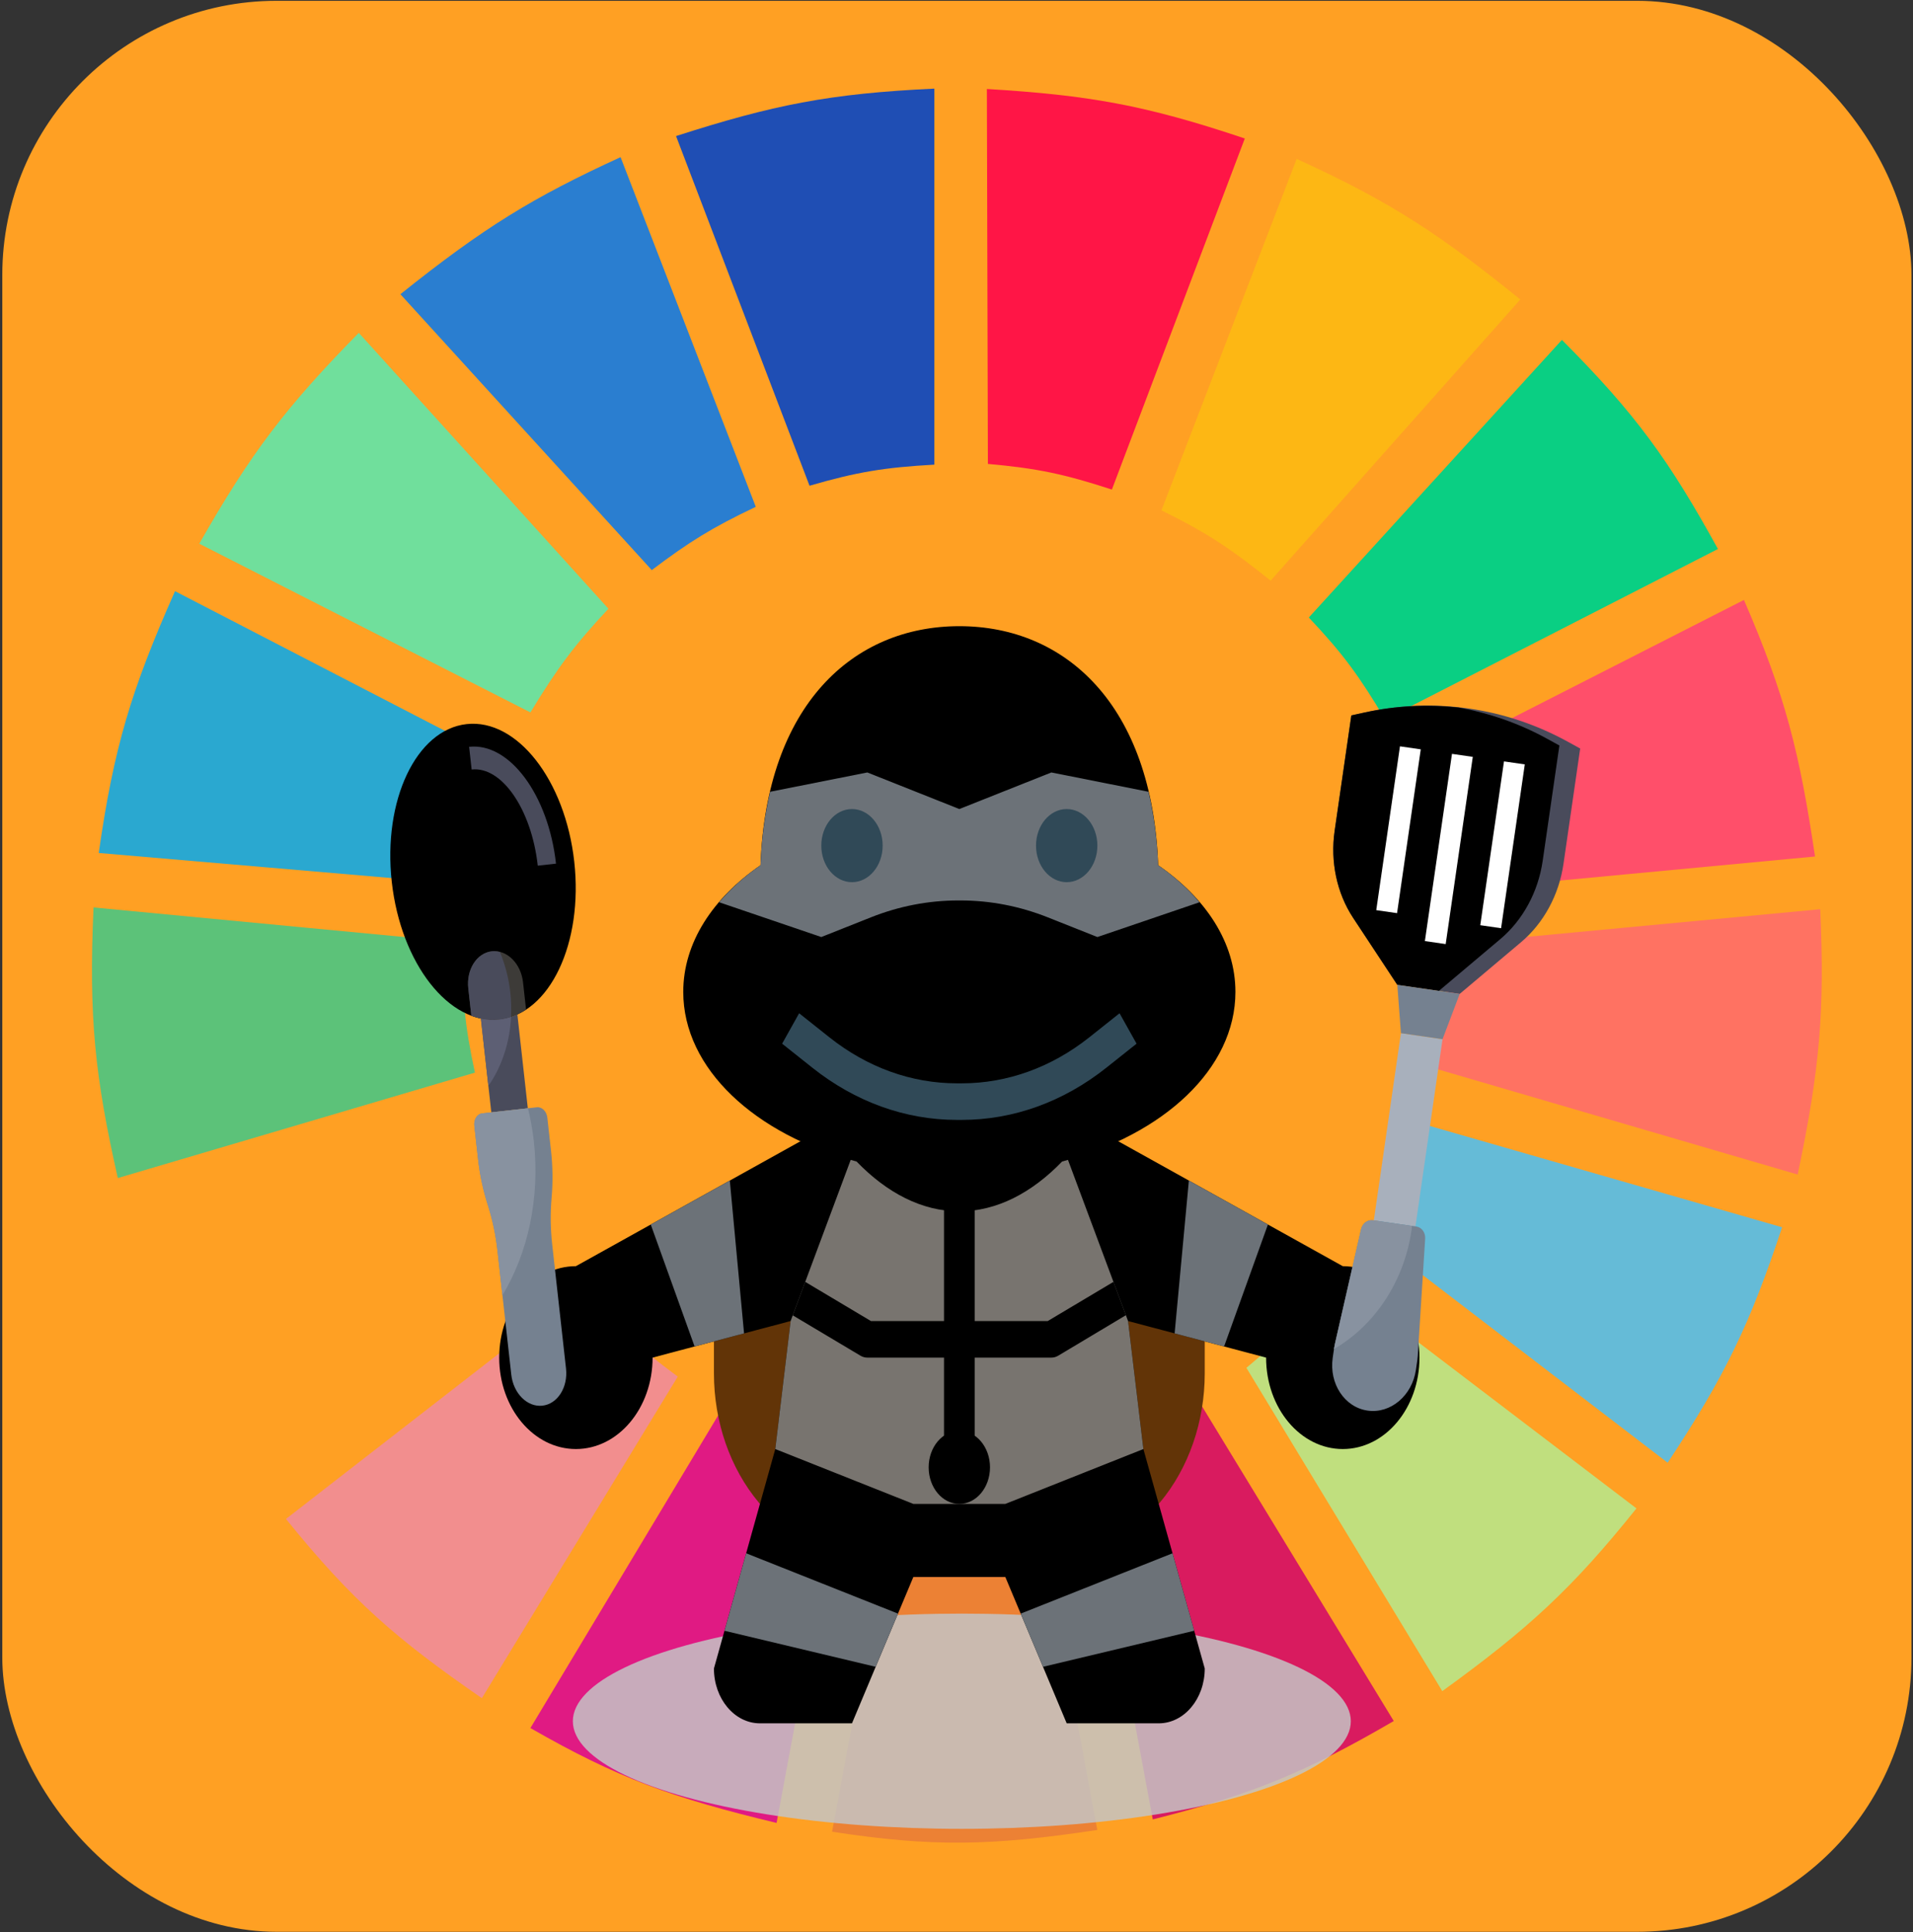 <svg width="687" height="694" viewBox="0 0 687 694" fill="none" xmlns="http://www.w3.org/2000/svg">
<rect x="0" y="0" width="687" height="694" fill="#333333" stroke="none"/>
<rect x="0.823" y="0.289" width="685.626" height="693.507" rx="98.51" fill="#FFA023"/>
<path d="M290.718 174.45L242.779 48.866C277.59 37.689 297.746 33.6 335.544 31.827V166.877C317.579 167.884 307.736 169.506 290.718 174.45Z" fill="#1F4EB4"/>
<path d="M354.775 166.615L354.407 31.958C390.858 34.165 411.119 37.667 447.036 49.739L399.301 175.825C382.173 170.241 372.41 168.18 354.775 166.615Z" fill="#FF1546"/>
<path d="M417.099 183.285L465.66 57.07C500.186 72.823 517.334 84.425 545.973 107.556L456.321 208.528C442.302 197.323 433.918 191.583 417.099 183.285Z" fill="#FDB714"/>
<path d="M470.021 221.781L560.918 122.071C587.583 148.812 599.488 165.454 616.95 197.169L497.415 258.384C488.183 242.888 482.31 234.778 470.021 221.781Z" fill="#0ACF83"/>
<path d="M506.131 276.685L626.289 215.47C641.178 249.861 646.262 270.198 651.814 307.607L517.96 320.229C515.335 302.768 512.743 293.243 506.131 276.685Z" fill="#FF4F6A"/>
<path d="M516.09 383.968C519.087 367.201 520.042 357.457 519.825 339.161L653.68 326.54C655.342 363.226 653.516 384.074 645.586 421.832L516.09 383.968Z" fill="#FF7262"/>
<path d="M491.809 443.289C500.586 428.873 504.718 420.204 510.486 403.531L639.983 440.765C628.396 475.788 619.404 494.305 598.892 525.329L491.809 443.289Z" fill="#65BBD7"/>
<path d="M587.687 541.737L479.981 459.697C468.147 473.192 461.036 480.068 447.606 491.251L517.958 607.369C549.113 584.79 564.559 570.553 587.687 541.737Z" fill="#C0DF7E"/>
<path d="M500.527 618.097L430.175 502.61C414.912 510.323 405.973 514.137 389.085 519.649L413.988 653.437C449.666 644.443 468.626 636.668 500.527 618.097Z" fill="#D91B5F"/>
<path d="M323.714 524.698C341.46 525.86 351.411 525.513 369.162 523.436L394.065 657.224C356.002 662.959 335.087 663.43 298.811 657.855L323.714 524.698Z" fill="#EC8134"/>
<path d="M190.481 620.621L260.21 504.503C276.019 512.772 285.609 516.291 303.791 520.911L278.888 654.7C241.244 645.658 221.659 638.509 190.481 620.621Z" fill="#E01A83"/>
<path d="M102.696 545.523L209.157 462.852C221.029 476.821 228.75 483.485 243.399 494.406L173.048 609.893C142.254 588.608 126.482 574.943 102.696 545.523Z" fill="#F28E8E"/>
<path d="M90.869 529.746C69.692 497.594 59.81 478.561 47.288 442.027L175.54 404.793C181.945 422.043 186.803 431.379 196.707 447.706L90.869 529.746Z" fill="#FFA023"/>
<path d="M42.307 423.094C34.068 386.572 31.836 365.386 33.591 325.909L166.2 338.53C165.861 358.081 166.905 368.244 170.558 385.23L42.307 423.094Z" fill="#5CC279"/>
<path d="M35.459 306.345L168.069 317.705C171.748 300.308 174.506 290.625 181.143 273.529L62.852 212.315C47.131 247.775 40.897 268.305 35.459 306.345Z" fill="#2AA8D0"/>
<path d="M71.569 195.276C90.105 162.642 102.733 146.135 128.847 119.547L218.498 218.626C206.367 231.592 200.248 239.764 190.482 255.859L71.569 195.276Z" fill="#70DF9C"/>
<path d="M234.063 204.742C247.513 194.604 255.606 189.529 271.418 182.023L222.857 56.439C191.257 70.953 173.907 81.579 143.789 105.663L234.063 204.742Z" fill="#2A7ED0"/>
<ellipse cx="345.414" cy="618.173" rx="139.691" ry="38.649" fill="#C4C4C4" fill-opacity="0.85"/>
<path d="M432.65 467.882V493.218C432.65 510.635 426.845 527.342 416.517 539.656L416.126 540.122H272.914L272.523 539.656C262.195 527.342 256.39 510.635 256.39 493.218V467.882" fill="#623407"/>
<path d="M289.438 408.774L206.816 454.745C191.608 454.745 179.275 469.449 179.275 487.582C179.275 505.714 191.608 520.418 206.816 520.418C222.024 520.418 234.357 505.714 234.357 487.582L283.93 474.447L278.422 520.418L256.389 599.226C256.389 610.108 263.787 618.928 272.914 618.928H305.963L327.995 566.389H361.044L383.077 618.928H416.126C425.252 618.928 432.65 610.108 432.65 599.226L410.617 520.418L405.109 474.447L454.682 487.582C454.682 505.714 467.015 520.418 482.223 520.418C497.431 520.418 509.764 505.714 509.764 487.582C509.764 469.449 497.431 454.745 482.223 454.745L399.601 408.774" fill="black"/>
<path d="M383.075 415.344L405.107 474.449L410.615 520.421L361.042 540.122H327.993L278.42 520.421L283.928 474.449L305.961 415.344" fill="#78746F"/>
<path d="M455.338 439.785L439.596 483.582L421.832 478.88L426.949 423.99L455.338 439.785Z" fill="#6C7278"/>
<path d="M249.444 483.582L233.702 439.785L262.091 423.99L267.208 478.88L249.444 483.582Z" fill="#6C7278"/>
<path d="M376.269 474.446H350.028V428.475H339.012V474.446H312.771L289.174 460.379L284.696 472.397L309.009 486.891C309.769 487.344 310.618 487.581 311.471 487.581H339.012V520.417H350.028V487.581H377.569C378.423 487.581 379.271 487.344 380.031 486.891L404.328 472.358L399.866 460.379L376.269 474.446Z" fill="black"/>
<path d="M428.868 585.676L374.569 598.627L366.555 579.523L421.085 557.851L428.868 585.676Z" fill="#6C7278"/>
<path d="M260.177 585.683L314.471 598.627L322.485 579.523L267.954 557.851L260.177 585.683Z" fill="#6C7278"/>
<path d="M443.666 356.236C443.666 338.564 433.068 322.546 415.927 310.745C413.845 253.241 382.724 224.89 344.52 224.89C306.315 224.89 275.194 253.241 273.112 310.745C255.971 322.546 245.373 338.564 245.373 356.236C245.373 383.858 271.151 407.455 307.615 417.155C318.4 428.319 330.997 435.044 344.52 435.044C358.042 435.044 370.639 428.319 381.424 417.155C417.888 407.455 443.666 383.858 443.666 356.236Z" fill="black"/>
<path d="M430.783 324.036C426.652 319.202 421.695 314.717 415.923 310.743C415.575 301.109 414.347 292.368 412.469 284.363L377.569 277.427L344.52 290.562L311.472 277.427L276.567 284.363C274.688 292.362 273.46 301.109 273.113 310.743C267.34 314.717 262.389 319.202 258.252 324.036L294.947 336.533L312.733 329.467C322.84 325.448 333.427 323.399 344.085 323.399H344.956C355.614 323.399 366.201 325.448 376.308 329.467L394.094 336.533L430.783 324.036Z" fill="#6C7278"/>
<path d="M305.964 316.833C312.048 316.833 316.98 310.952 316.98 303.698C316.98 296.444 312.048 290.564 305.964 290.564C299.879 290.564 294.947 296.444 294.947 303.698C294.947 310.952 299.879 316.833 305.964 316.833Z" fill="#304957"/>
<path d="M383.074 316.833C389.158 316.833 394.09 310.952 394.09 303.698C394.09 296.444 389.158 290.564 383.074 290.564C376.99 290.564 372.058 296.444 372.058 303.698C372.058 310.952 376.99 316.833 383.074 316.833Z" fill="#304957"/>
<path d="M343.661 402.209H345.379C363.925 402.209 381.882 395.728 397.321 383.46L408.167 374.837L402.058 363.909L391.213 372.532C377.585 383.355 361.738 389.075 345.379 389.075H343.661C327.296 389.075 311.449 383.355 297.833 372.532L286.987 363.909L280.879 374.837L291.724 383.46C307.158 395.728 325.12 402.209 343.661 402.209Z" fill="#304957"/>
<path d="M344.516 540.123C350.6 540.123 355.533 534.242 355.533 526.988C355.533 519.734 350.6 513.853 344.516 513.853C338.432 513.853 333.5 519.734 333.5 526.988C333.5 534.242 338.432 540.123 344.516 540.123Z" fill="black"/>
<path d="M179.364 366.132C197.46 364.118 209.487 338.741 206.227 309.449C202.967 280.158 185.656 258.046 167.56 260.059C149.465 262.073 137.438 287.45 140.698 316.742C143.957 346.033 161.269 368.146 179.364 366.132Z" fill="black"/>
<path d="M188.924 362.608C185.997 364.532 182.789 365.748 179.365 366.129C175.948 366.509 172.554 366.028 169.283 364.802L169.271 364.849L168.174 354.984C167.421 348.224 171.212 342.255 176.641 341.651C182.07 341.047 187.08 346.036 187.832 352.796L188.924 362.608Z" fill="#3D3B38"/>
<path d="M189.549 398.039L185.799 364.341L185.846 364.319C183.792 365.262 181.625 365.879 179.364 366.131C177.12 366.381 174.887 366.257 172.693 365.799L176.443 399.498L189.549 398.039Z" fill="#494B5B"/>
<path d="M199.676 310.173L193.123 310.902C190.87 290.659 180.22 275.166 169.378 276.372L168.471 268.217C182.923 266.609 196.922 285.43 199.676 310.173Z" fill="#494B5B"/>
<path d="M198.302 446.884L203.268 491.508C204.02 498.268 200.229 504.237 194.8 504.841C189.371 505.445 184.361 500.456 183.609 493.695L178.643 449.072C178.022 443.486 176.852 437.983 175.161 432.682C173.47 427.385 172.3 421.882 171.678 416.292L170.345 404.306C170.094 402.054 171.358 400.063 173.167 399.862L192.826 397.674C194.634 397.473 196.306 399.137 196.556 401.389L197.89 413.376C198.512 418.961 198.58 424.587 198.096 430.13C197.611 435.669 197.68 441.295 198.302 446.884Z" fill="#758190"/>
<path d="M183.532 365.172C182.178 365.616 180.798 365.971 179.366 366.131C177.122 366.381 174.889 366.257 172.695 365.799L175.388 389.996C180.103 383.243 183.065 374.624 183.532 365.172Z" fill="#5D5F74"/>
<path d="M179.546 341.918C178.604 341.676 177.637 341.54 176.641 341.651C171.212 342.255 167.421 348.224 168.174 354.984L169.271 364.849L169.283 364.802C172.554 366.028 175.944 366.51 179.365 366.129C180.797 365.97 182.179 365.63 183.529 365.191C183.672 362.325 183.593 359.385 183.261 356.402C182.686 351.229 181.379 346.377 179.546 341.918Z" fill="#494B5B"/>
<path d="M170.345 404.306L171.678 416.292C172.3 421.878 173.47 427.381 175.161 432.682C176.852 437.983 178.021 443.482 178.643 449.072L180.439 465.207C189.53 450.032 194.009 430.457 191.695 409.662C191.251 405.668 190.5 401.811 189.608 398.032L173.167 399.862C171.358 400.063 170.094 402.054 170.345 404.306Z" fill="#8892A0"/>
<path d="M503.105 371.059L518.047 373.221L508.317 440.455L493.375 438.293L503.105 371.059Z" fill="#A8B0BC"/>
<path d="M567.477 268.83L561.482 310.254C559.869 321.398 554.385 331.519 546.241 338.384L524.215 356.952L501.802 353.709L485.944 329.658C480.08 320.766 477.69 309.506 479.303 298.361L485.297 256.937L490.248 255.856C502.617 253.154 515.232 252.688 527.603 254.479C539.975 256.269 551.94 260.292 563.036 266.389L567.477 268.83Z" fill="#494B5B"/>
<path d="M554.012 309.168L560.007 267.743L555.566 265.303C545.59 259.822 534.887 256.115 523.844 254.101C512.684 252.902 501.37 253.418 490.249 255.85L485.298 256.931L479.303 298.356C477.691 309.5 480.081 320.76 485.944 329.653L501.803 353.703L516.745 355.865L538.771 337.298C546.915 330.432 552.399 320.312 554.012 309.168Z" fill="black"/>
<path d="M521.438 270.748L528.908 271.829L519.178 339.064L511.707 337.982L521.438 270.748Z" fill="white"/>
<path d="M540.113 273.451L547.584 274.533L539.07 333.363L531.6 332.281L540.113 273.451Z" fill="white"/>
<path d="M502.756 268.045L510.227 269.126L501.713 327.956L494.242 326.875L502.756 268.045Z" fill="white"/>
<path d="M501.803 353.711L503.106 371.06L518.047 373.222L524.215 356.954" fill="#758190"/>
<path d="M509.147 486.993L511.808 444.863C511.945 442.673 510.571 440.784 508.64 440.504L493.048 438.248C491.117 437.969 489.264 439.391 488.775 441.529L479.383 482.685C479.268 483.188 479.176 483.694 479.103 484.198L478.605 487.64C477.261 496.922 482.862 505.416 491.114 506.61C499.366 507.805 507.145 501.247 508.488 491.964L508.986 488.523C509.059 488.018 509.114 487.507 509.147 486.993Z" fill="#758190"/>
<path d="M506.923 441.719C506.993 441.236 507.009 440.757 507.067 440.277L493.052 438.249C491.121 437.969 489.267 439.391 488.779 441.53L479.387 482.686C479.268 483.188 479.176 483.694 479.103 484.198L479.058 484.509C493.35 476.221 504.177 460.696 506.923 441.719Z" fill="#8892A0"/>
</svg>
